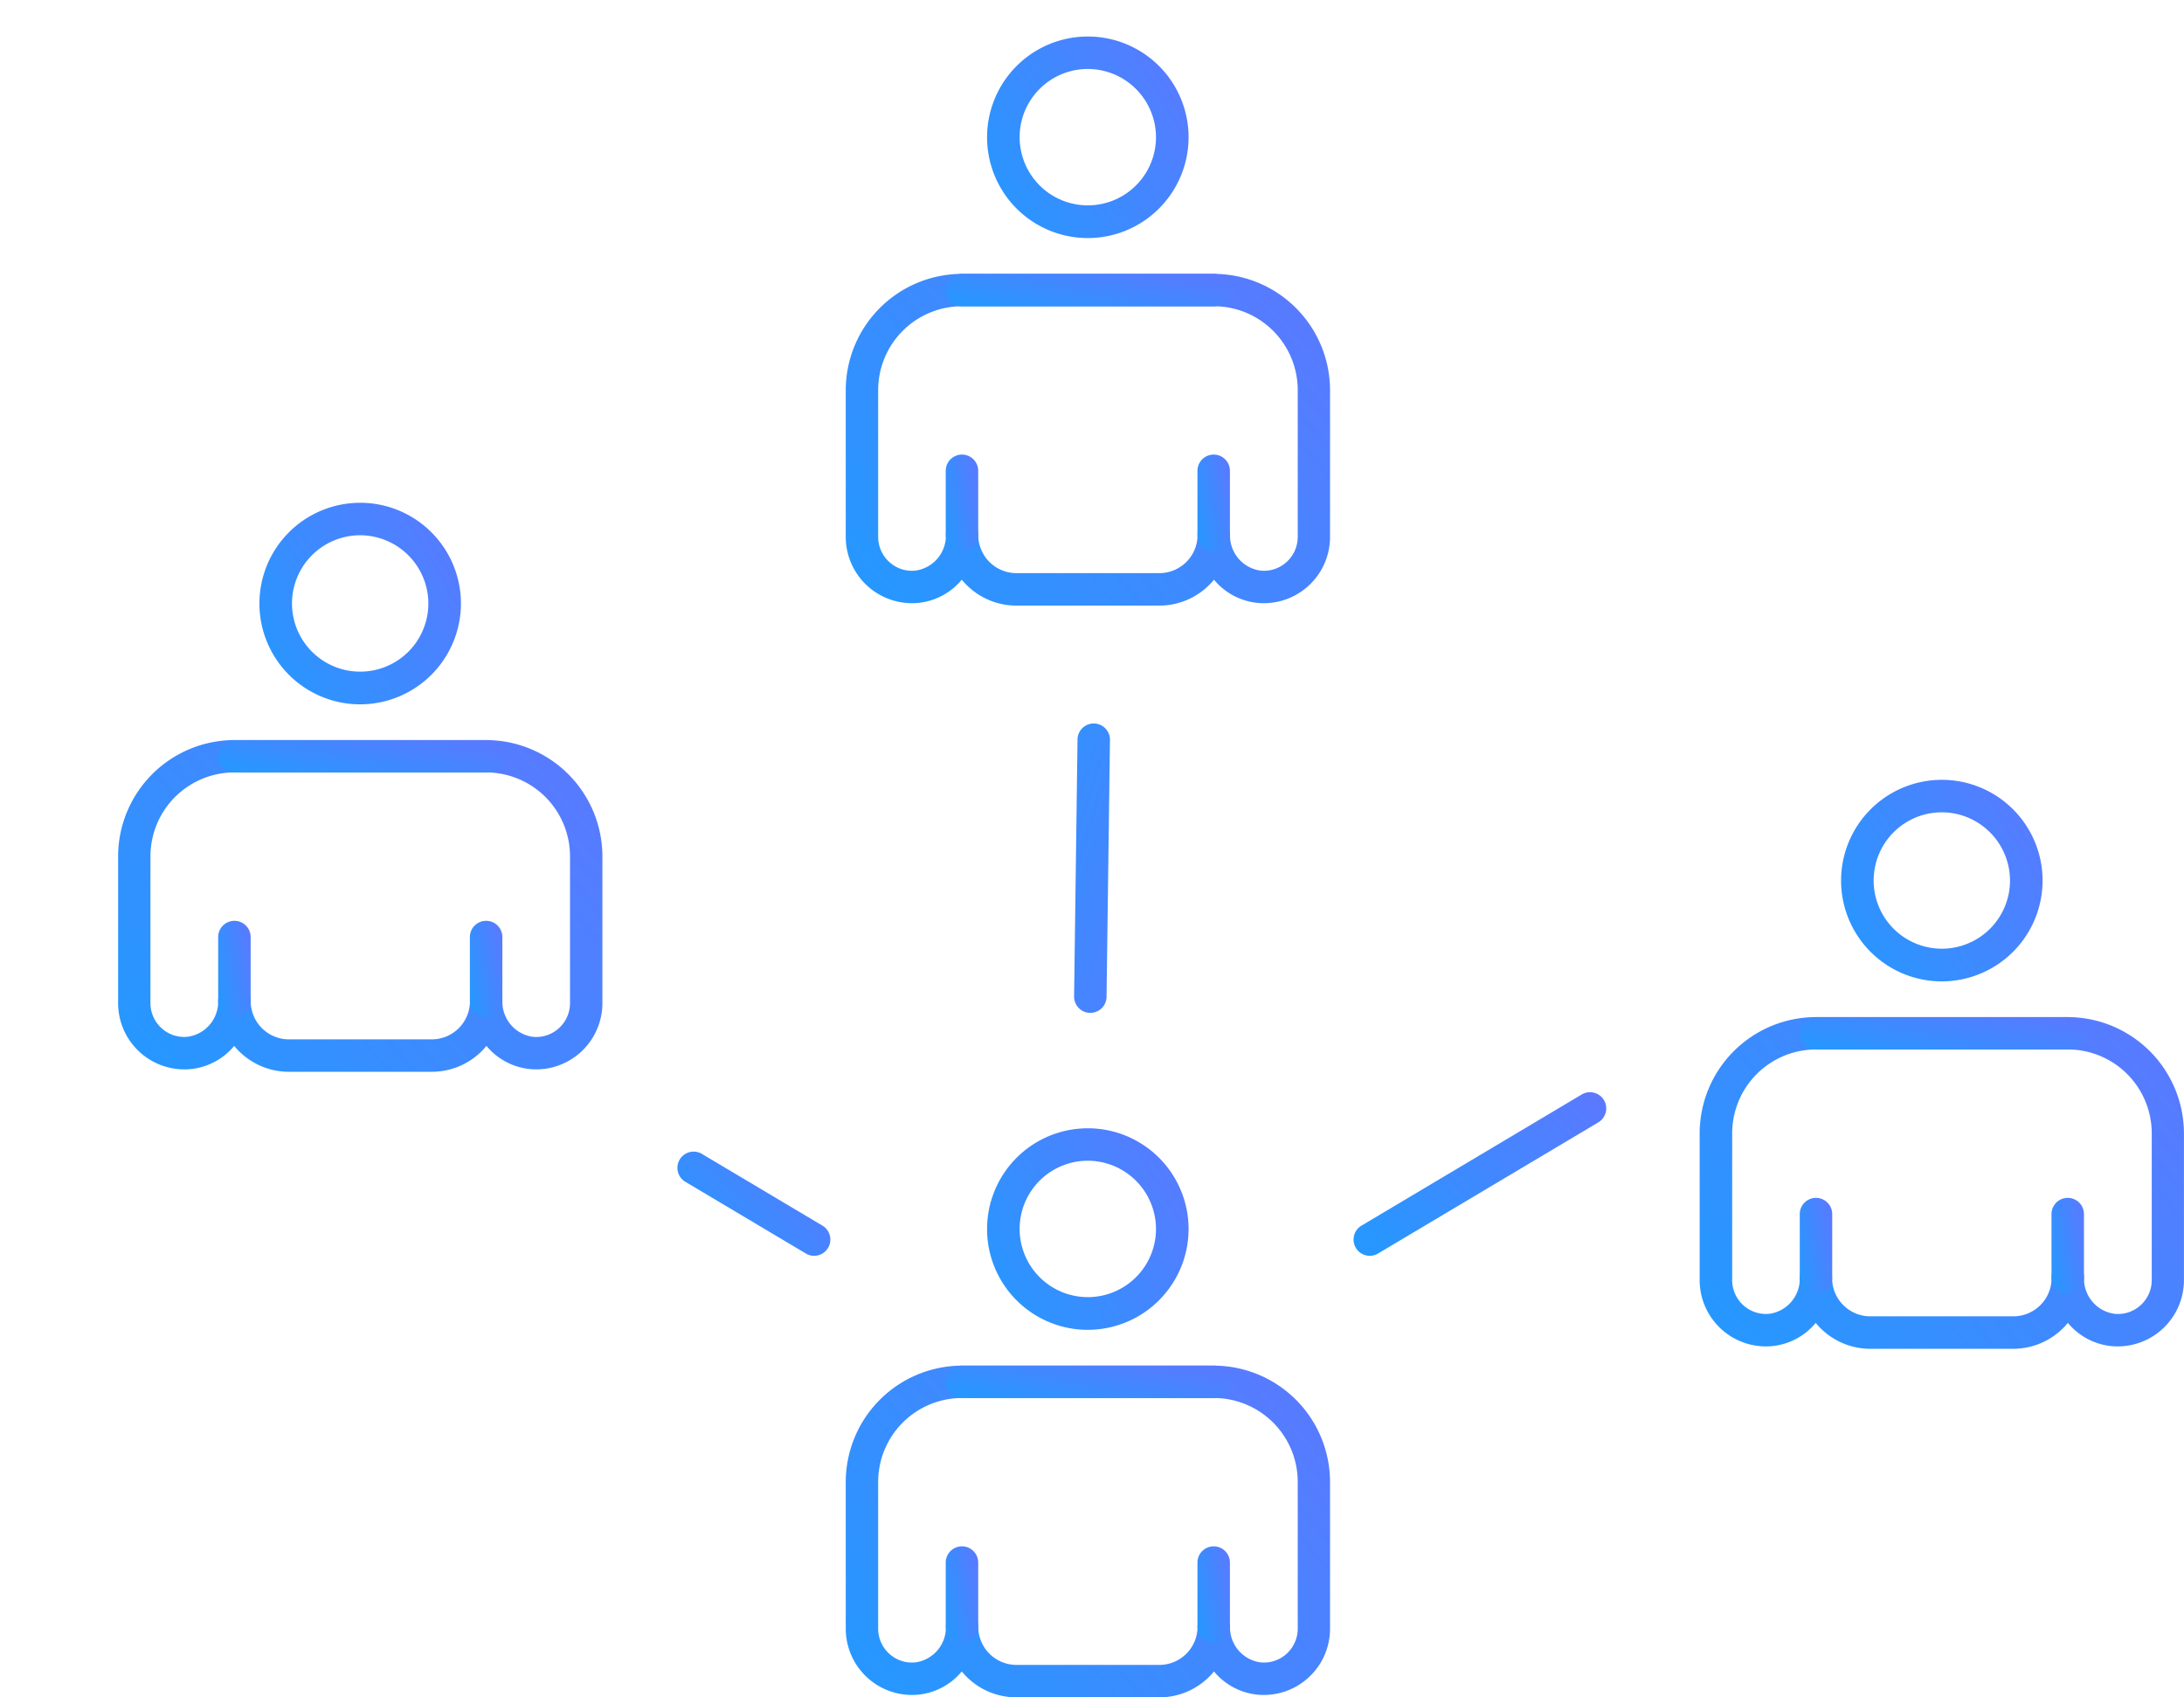 <svg xmlns="http://www.w3.org/2000/svg" xmlns:xlink="http://www.w3.org/1999/xlink" width="83.285" height="64.708" viewBox="0 0 83.285 64.708">
  <defs>
    <linearGradient id="linear-gradient" x1="3.37" y1="-0.617" x2="0" y2="1.382" gradientUnits="objectBoundingBox">
      <stop offset="0" stop-color="#bf3efe"/>
      <stop offset="1" stop-color="#1b9eff"/>
    </linearGradient>
    <clipPath id="clip-path">
      <rect id="Rectangle_1594" data-name="Rectangle 1594" width="83.285" height="64.709" transform="translate(0 0)" stroke="rgba(0,0,0,0)" stroke-width="1" fill="url(#linear-gradient)"/>
    </clipPath>
  </defs>
  <g id="Group_1371" data-name="Group 1371" transform="translate(0 25)">
    <g id="Group_1360" data-name="Group 1360" transform="translate(0 -25)" clip-path="url(#clip-path)">
      <path id="Path_2450" data-name="Path 2450" d="M11.961,35.056H6.509a2.689,2.689,0,0,1-2.082-.987,2.477,2.477,0,0,1-1.654.884h0A2.527,2.527,0,0,1,0,32.439V26.844A4.44,4.44,0,0,1,4.434,22.41h9.6a4.44,4.44,0,0,1,4.434,4.434v5.594A2.526,2.526,0,0,1,15.7,34.953a2.476,2.476,0,0,1-1.654-.884,2.688,2.688,0,0,1-2.082.987m-9.247-.718h0Zm1.72-2.6a.619.619,0,0,1,.619.619,1.459,1.459,0,0,0,1.455,1.463h5.452a1.457,1.457,0,0,0,1.455-1.456.619.619,0,0,1,.618-.619h0a.619.619,0,0,1,.618.617,1.346,1.346,0,0,0,1.161,1.361,1.29,1.29,0,0,0,1.418-1.284V26.844a3.2,3.2,0,0,0-3.2-3.2h-9.6a3.2,3.2,0,0,0-3.2,3.2v5.594a1.294,1.294,0,0,0,.422.954,1.281,1.281,0,0,0,1,.329,1.346,1.346,0,0,0,1.16-1.366.619.619,0,0,1,.619-.619" transform="translate(4.504 5.804)" stroke="rgba(0,0,0,0)" stroke-width="1" fill="url(#linear-gradient)"/>
      <path id="Path_2451" data-name="Path 2451" d="M19.673,23.648h-9.6a.619.619,0,1,1,0-1.238h9.6a.619.619,0,1,1,0,1.238" transform="translate(-1.134 5.804)" stroke="rgba(0,0,0,0)" stroke-width="1" fill="url(#linear-gradient)"/>
      <path id="Path_2452" data-name="Path 2452" d="M10.073,43.154a.619.619,0,0,1-.619-.619V40.1a.619.619,0,1,1,1.238,0v2.438a.619.619,0,0,1-.619.619" transform="translate(-1.134 -4.376)" stroke="rgba(0,0,0,0)" stroke-width="1" fill="url(#linear-gradient)"/>
      <path id="Path_2453" data-name="Path 2453" d="M33.855,43.154a.619.619,0,0,1-.619-.619V40.1a.619.619,0,1,1,1.238,0v2.438a.619.619,0,0,1-.619.619" transform="translate(-15.317 -4.376)" stroke="rgba(0,0,0,0)" stroke-width="1" fill="url(#linear-gradient)"/>
      <path id="Path_2454" data-name="Path 2454" d="M17.2,7.684a3.842,3.842,0,1,1,3.842-3.842A3.847,3.847,0,0,1,17.2,7.684m0-6.446a2.6,2.6,0,1,0,2.6,2.6,2.607,2.607,0,0,0-2.6-2.6" transform="translate(-3.465 19.168)" stroke="rgba(0,0,0,0)" stroke-width="1" fill="url(#linear-gradient)"/>
      <path id="Path_2455" data-name="Path 2455" d="M91.858,67.976H86.406a2.688,2.688,0,0,1-2.081-.987,2.478,2.478,0,0,1-1.654.884A2.527,2.527,0,0,1,79.9,65.358V59.764a4.44,4.44,0,0,1,4.434-4.434h9.6a4.44,4.44,0,0,1,4.434,4.434v5.594a2.527,2.527,0,0,1-2.773,2.515,2.475,2.475,0,0,1-1.653-.884,2.689,2.689,0,0,1-2.082.987m-7.527-3.318a.619.619,0,0,1,.619.619,1.458,1.458,0,0,0,1.455,1.462h5.453a1.457,1.457,0,0,0,1.456-1.455.619.619,0,0,1,.618-.619h0a.619.619,0,0,1,.619.616,1.346,1.346,0,0,0,1.16,1.361,1.277,1.277,0,0,0,1-.329,1.294,1.294,0,0,0,.423-.955V59.764a3.2,3.2,0,0,0-3.2-3.2h-9.6a3.2,3.2,0,0,0-3.2,3.2v5.594a1.293,1.293,0,0,0,.423.955,1.277,1.277,0,0,0,1,.329,1.345,1.345,0,0,0,1.16-1.365.619.619,0,0,1,.619-.619" transform="translate(-47.648 -3.267)" stroke="rgba(0,0,0,0)" stroke-width="1" fill="url(#linear-gradient)"/>
      <path id="Path_2470" data-name="Path 2470" d="M91.858,67.976H86.406a2.688,2.688,0,0,1-2.081-.987,2.478,2.478,0,0,1-1.654.884A2.527,2.527,0,0,1,79.9,65.358V59.764a4.44,4.44,0,0,1,4.434-4.434h9.6a4.44,4.44,0,0,1,4.434,4.434v5.594a2.527,2.527,0,0,1-2.773,2.515,2.475,2.475,0,0,1-1.653-.884,2.689,2.689,0,0,1-2.082.987m-7.527-3.318a.619.619,0,0,1,.619.619,1.458,1.458,0,0,0,1.455,1.462h5.453a1.457,1.457,0,0,0,1.456-1.455.619.619,0,0,1,.618-.619h0a.619.619,0,0,1,.619.616,1.346,1.346,0,0,0,1.16,1.361,1.277,1.277,0,0,0,1-.329,1.294,1.294,0,0,0,.423-.955V59.764a3.2,3.2,0,0,0-3.2-3.2h-9.6a3.2,3.2,0,0,0-3.2,3.2v5.594a1.293,1.293,0,0,0,.423.955,1.277,1.277,0,0,0,1,.329,1.345,1.345,0,0,0,1.16-1.365.619.619,0,0,1,.619-.619" transform="translate(-47.648 -44.889)" stroke="rgba(0,0,0,0)" stroke-width="1" fill="url(#linear-gradient)"/>
      <path id="Path_2456" data-name="Path 2456" d="M99.571,56.567h-9.6a.619.619,0,1,1,0-1.238h9.6a.619.619,0,1,1,0,1.238" transform="translate(-53.287 -3.266)" stroke="rgba(0,0,0,0)" stroke-width="1" fill="url(#linear-gradient)"/>
      <path id="Path_2469" data-name="Path 2469" d="M99.571,56.567h-9.6a.619.619,0,1,1,0-1.238h9.6a.619.619,0,1,1,0,1.238" transform="translate(-53.287 -44.888)" stroke="rgba(0,0,0,0)" stroke-width="1" fill="url(#linear-gradient)"/>
      <path id="Path_2457" data-name="Path 2457" d="M89.97,76.073a.619.619,0,0,1-.619-.619V73.017a.619.619,0,0,1,1.238,0v2.438a.619.619,0,0,1-.619.619" transform="translate(-53.286 -13.446)" stroke="rgba(0,0,0,0)" stroke-width="1" fill="url(#linear-gradient)"/>
      <path id="Path_2471" data-name="Path 2471" d="M89.97,76.073a.619.619,0,0,1-.619-.619V73.017a.619.619,0,0,1,1.238,0v2.438a.619.619,0,0,1-.619.619" transform="translate(-53.286 -55.068)" stroke="rgba(0,0,0,0)" stroke-width="1" fill="url(#linear-gradient)"/>
      <path id="Path_2458" data-name="Path 2458" d="M113.751,76.073a.619.619,0,0,1-.619-.619V73.017a.619.619,0,0,1,1.238,0v2.438a.619.619,0,0,1-.619.619" transform="translate(-67.468 -13.446)" stroke="rgba(0,0,0,0)" stroke-width="1" fill="url(#linear-gradient)"/>
      <path id="Path_2472" data-name="Path 2472" d="M113.751,76.073a.619.619,0,0,1-.619-.619V73.017a.619.619,0,0,1,1.238,0v2.438a.619.619,0,0,1-.619.619" transform="translate(-67.468 -55.068)" stroke="rgba(0,0,0,0)" stroke-width="1" fill="url(#linear-gradient)"/>
      <path id="Path_2459" data-name="Path 2459" d="M97.1,40.6a3.842,3.842,0,1,1,3.842-3.842A3.846,3.846,0,0,1,97.1,40.6m0-6.447a2.6,2.6,0,1,0,2.6,2.605,2.607,2.607,0,0,0-2.6-2.605" transform="translate(-55.617 10.098)" stroke="rgba(0,0,0,0)" stroke-width="1" fill="url(#linear-gradient)"/>
      <path id="Path_2468" data-name="Path 2468" d="M97.1,40.6a3.842,3.842,0,1,1,3.842-3.842A3.846,3.846,0,0,1,97.1,40.6m0-6.447a2.6,2.6,0,1,0,2.6,2.605,2.607,2.607,0,0,0-2.6-2.605" transform="translate(-55.617 -31.524)" stroke="rgba(0,0,0,0)" stroke-width="1" fill="url(#linear-gradient)"/>
      <path id="Path_2460" data-name="Path 2460" d="M63.176,35.488a.615.615,0,0,1-.316-.087l-4.572-2.72a.619.619,0,1,1,.632-1.063l4.572,2.72a.619.619,0,0,1-.317,1.15" transform="translate(-32.128 12.388)" stroke="rgba(0,0,0,0)" stroke-width="1" fill="url(#linear-gradient)"/>
      <path id="Path_2467" data-name="Path 2467" d="M9.013,6.236A.615.615,0,0,1,8.7,6.149l-8.4-5A.619.619,0,1,1,.935.087l8.4,5a.619.619,0,0,1-.317,1.15" transform="translate(41.935 27.377) rotate(60)" stroke="rgba(0,0,0,0)" stroke-width="1" fill="url(#linear-gradient)"/>
      <path id="Path_2461" data-name="Path 2461" d="M172.54,35.056h-5.452a2.69,2.69,0,0,1-2.082-.987,2.474,2.474,0,0,1-1.653.884,2.527,2.527,0,0,1-2.773-2.515V26.844a4.44,4.44,0,0,1,4.434-4.434h9.6a4.44,4.44,0,0,1,4.434,4.434v5.594a2.528,2.528,0,0,1-2.773,2.515h0a2.478,2.478,0,0,1-1.654-.885,2.689,2.689,0,0,1-2.082.988m-7.526-3.312h0a.619.619,0,0,1,.618.619,1.457,1.457,0,0,0,1.455,1.455h5.452A1.457,1.457,0,0,0,174,32.363v-.007a.619.619,0,1,1,1.237,0,1.346,1.346,0,0,0,1.161,1.366,1.279,1.279,0,0,0,1-.329,1.292,1.292,0,0,0,.422-.954V26.844a3.2,3.2,0,0,0-3.2-3.2h-9.6a3.2,3.2,0,0,0-3.2,3.2v5.594a1.29,1.29,0,0,0,1.418,1.284,1.346,1.346,0,0,0,1.16-1.361.619.619,0,0,1,.619-.616" transform="translate(-95.765 16.365)" stroke="rgba(0,0,0,0)" stroke-width="1" fill="url(#linear-gradient)"/>
      <path id="Path_2462" data-name="Path 2462" d="M180.254,23.648h-9.6a.619.619,0,0,1,0-1.238h9.6a.619.619,0,0,1,0,1.238" transform="translate(-101.403 16.365)" stroke="rgba(0,0,0,0)" stroke-width="1" fill="url(#linear-gradient)"/>
      <path id="Path_2463" data-name="Path 2463" d="M194.438,43.154a.619.619,0,0,1-.619-.619V40.1a.619.619,0,0,1,1.238,0v2.438a.619.619,0,0,1-.619.619" transform="translate(-115.587 6.186)" stroke="rgba(0,0,0,0)" stroke-width="1" fill="url(#linear-gradient)"/>
      <path id="Path_2464" data-name="Path 2464" d="M170.656,43.154a.619.619,0,0,1-.619-.619V40.1a.619.619,0,1,1,1.238,0v2.438a.619.619,0,0,1-.619.619" transform="translate(-101.405 6.186)" stroke="rgba(0,0,0,0)" stroke-width="1" fill="url(#linear-gradient)"/>
      <path id="Path_2465" data-name="Path 2465" d="M177.783,7.684a3.842,3.842,0,1,1,3.842-3.842,3.847,3.847,0,0,1-3.842,3.842m0-6.446a2.6,2.6,0,1,0,2.6,2.6,2.607,2.607,0,0,0-2.6-2.6" transform="translate(-103.733 29.73)" stroke="rgba(0,0,0,0)" stroke-width="1" fill="url(#linear-gradient)"/>
      <path id="Path_2466" data-name="Path 2466" d="M128.5,35.743a.619.619,0,0,1-.317-1.15l8.4-5a.618.618,0,1,1,.632,1.063l-8.4,5a.615.615,0,0,1-.316.087" transform="translate(-76.265 12.133)" stroke="rgba(0,0,0,0)" stroke-width="1" fill="url(#linear-gradient)"/>
    </g>
  </g>
</svg>
